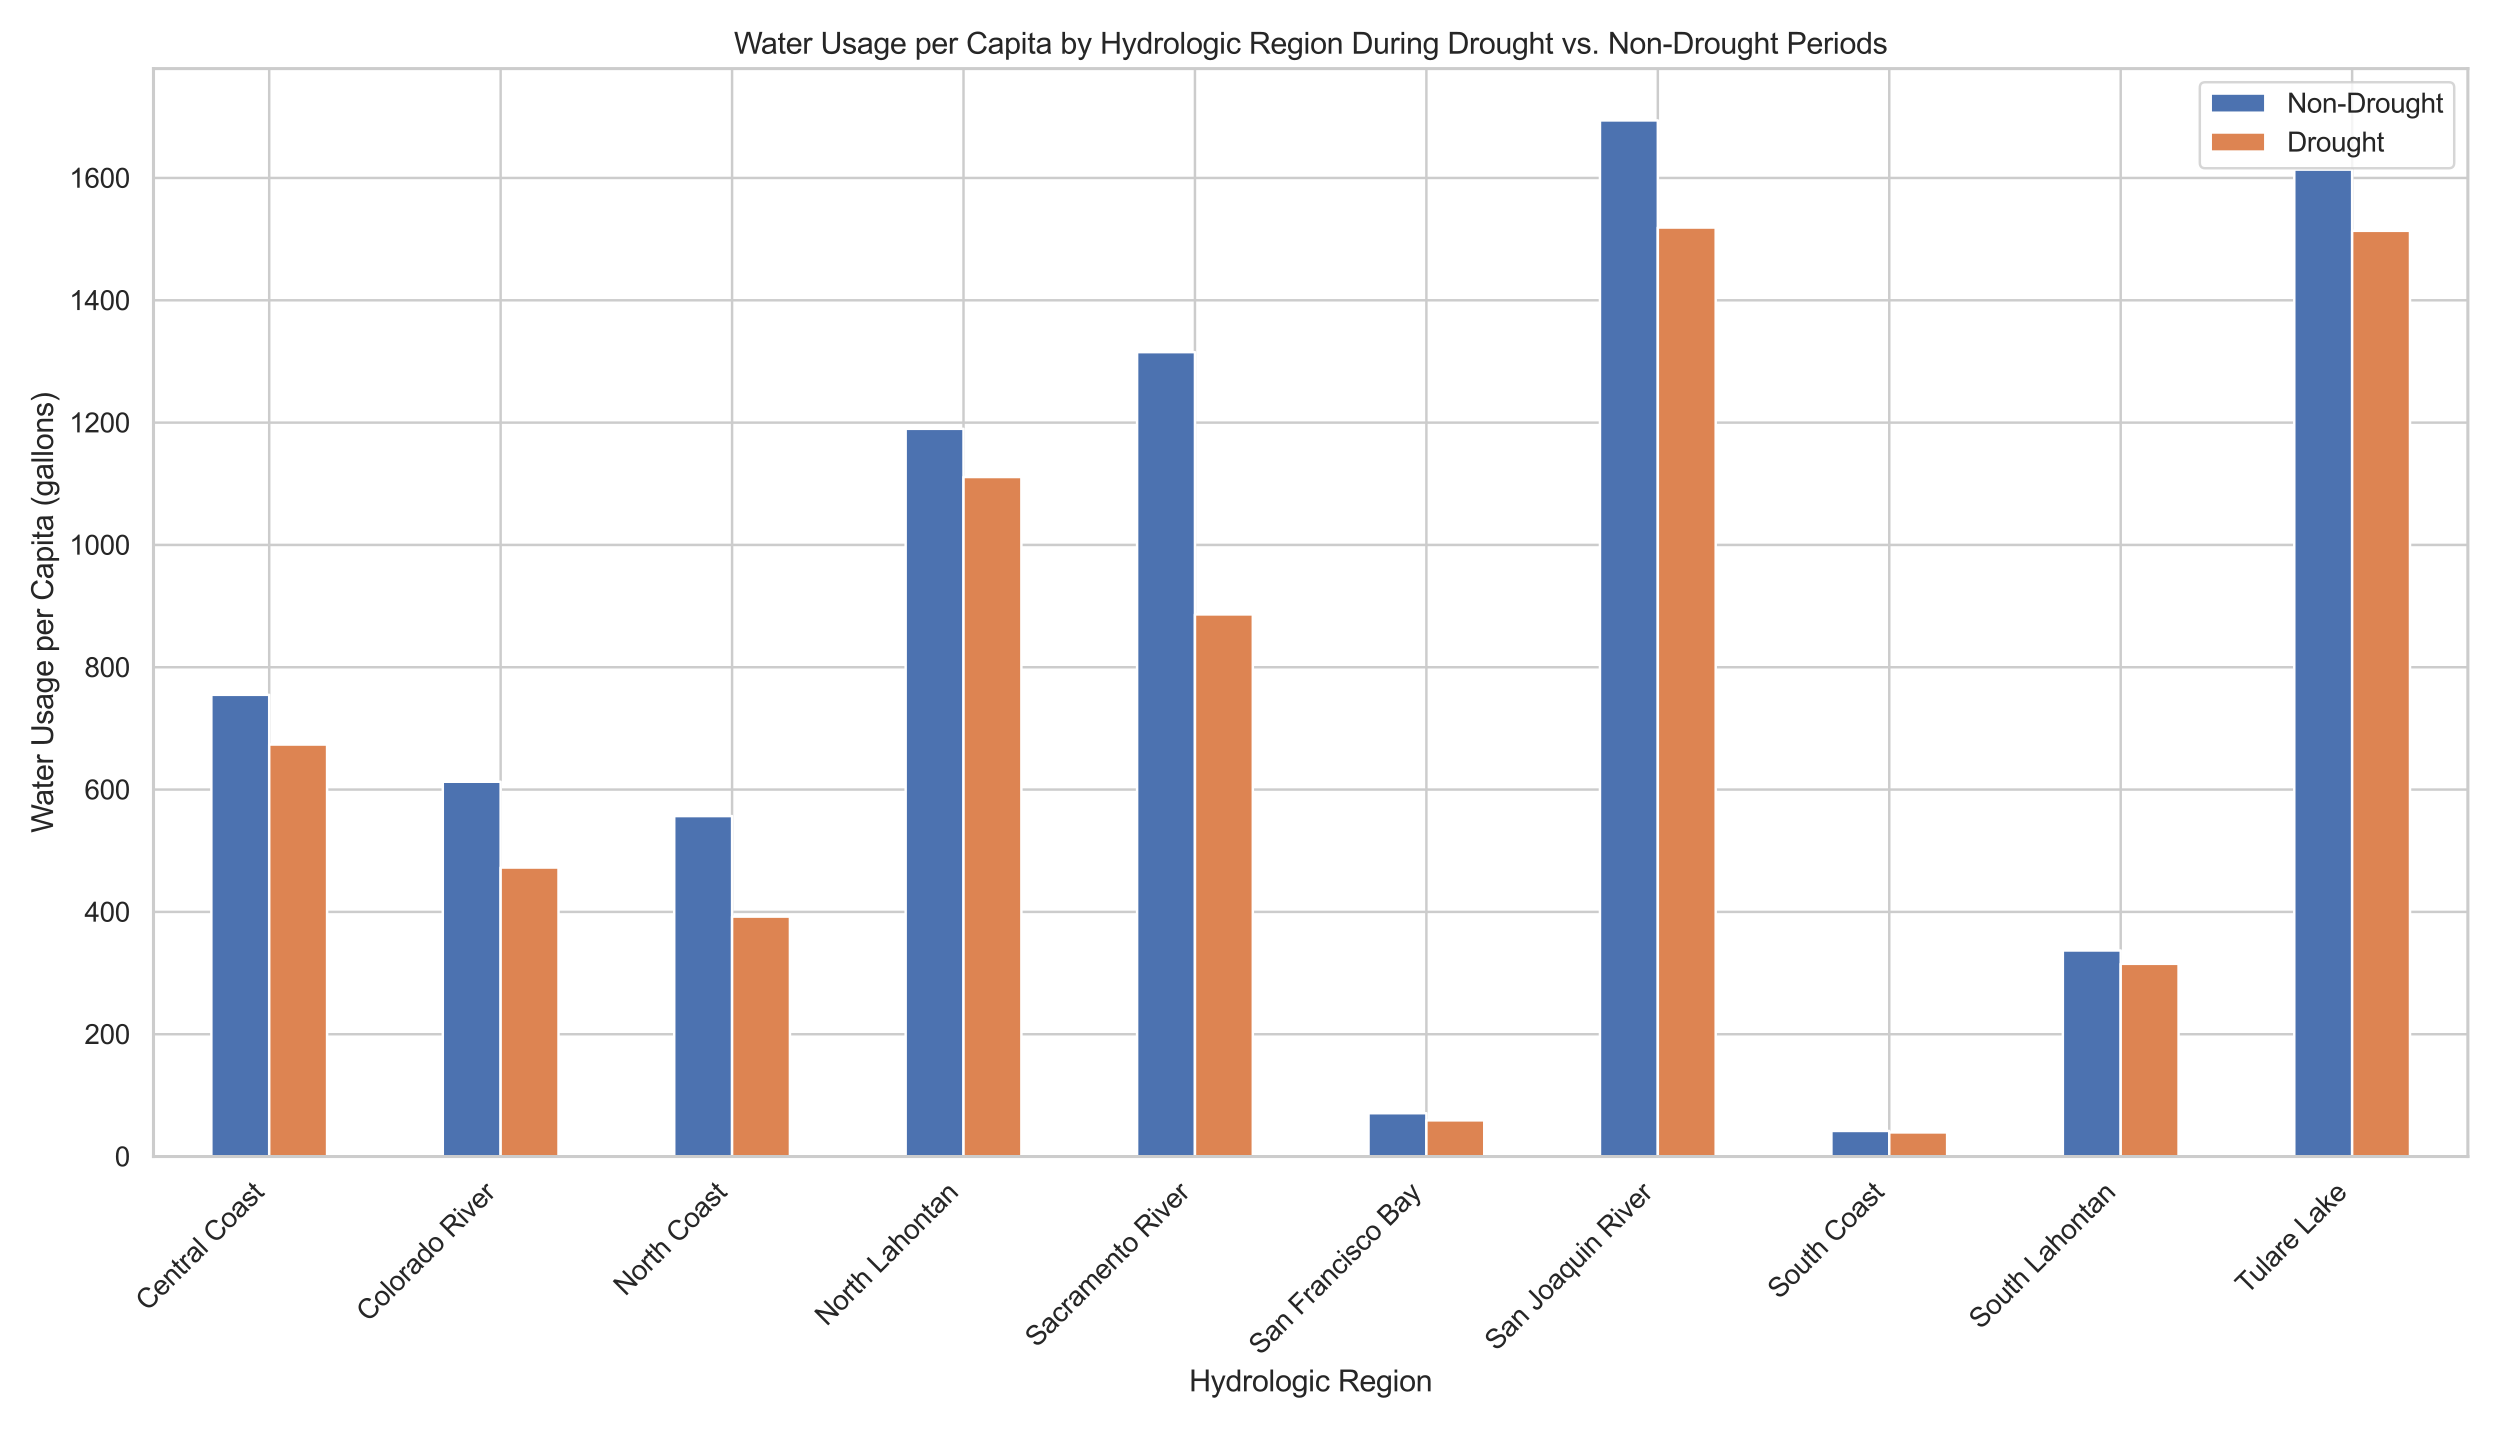 <?xml version="1.0" encoding="utf-8" standalone="no"?>
<!DOCTYPE svg PUBLIC "-//W3C//DTD SVG 1.1//EN"
  "http://www.w3.org/Graphics/SVG/1.1/DTD/svg11.dtd">
<svg xmlns:xlink="http://www.w3.org/1999/xlink" width="1008pt" height="576pt" viewBox="0 0 1008 576" xmlns="http://www.w3.org/2000/svg" version="1.1">
 <defs>
  <style type="text/css">*{stroke-linejoin: round; stroke-linecap: butt}</style>
 </defs>
 <g id="figure_1">
  <g id="patch_1">
   <path d="M 0 576 
L 1008 576 
L 1008 0 
L 0 0 
z
" style="fill: #ffffff"/>
  </g>
  <g id="axes_1">
   <g id="patch_2">
    <path d="M 61.886 466.318 
L 995.04 466.318 
L 995.04 27.656 
L 61.886 27.656 
z
" style="fill: #ffffff"/>
   </g>
   <g id="matplotlib.axis_1">
    <g id="xtick_1">
     <g id="line2d_1">
      <path d="M 108.544 466.318 
L 108.544 27.656 
" clip-path="url(#p31905155e1)" style="fill: none; stroke: #cccccc; stroke-linecap: round"/>
     </g>
     <g id="text_1">
      <!-- Central Coast -->
      <g style="fill: #262626" transform="translate(59.447 528.937) rotate(-45) scale(0.11 -0.11)">
       <defs>
        <path id="ArialMT-43" d="M 3763 1606 
L 4369 1453 
Q 4178 706 3683 314 
Q 3188 -78 2472 -78 
Q 1731 -78 1267 223 
Q 803 525 561 1097 
Q 319 1669 319 2325 
Q 319 3041 592 3573 
Q 866 4106 1370 4382 
Q 1875 4659 2481 4659 
Q 3169 4659 3637 4309 
Q 4106 3959 4291 3325 
L 3694 3184 
Q 3534 3684 3231 3912 
Q 2928 4141 2469 4141 
Q 1941 4141 1586 3887 
Q 1231 3634 1087 3207 
Q 944 2781 944 2328 
Q 944 1744 1114 1308 
Q 1284 872 1643 656 
Q 2003 441 2422 441 
Q 2931 441 3284 734 
Q 3638 1028 3763 1606 
z
" transform="scale(0.016)"/>
        <path id="ArialMT-65" d="M 2694 1069 
L 3275 997 
Q 3138 488 2766 206 
Q 2394 -75 1816 -75 
Q 1088 -75 661 373 
Q 234 822 234 1631 
Q 234 2469 665 2931 
Q 1097 3394 1784 3394 
Q 2450 3394 2872 2941 
Q 3294 2488 3294 1666 
Q 3294 1616 3291 1516 
L 816 1516 
Q 847 969 1125 678 
Q 1403 388 1819 388 
Q 2128 388 2347 550 
Q 2566 713 2694 1069 
z
M 847 1978 
L 2700 1978 
Q 2663 2397 2488 2606 
Q 2219 2931 1791 2931 
Q 1403 2931 1139 2672 
Q 875 2413 847 1978 
z
" transform="scale(0.016)"/>
        <path id="ArialMT-6e" d="M 422 0 
L 422 3319 
L 928 3319 
L 928 2847 
Q 1294 3394 1984 3394 
Q 2284 3394 2536 3286 
Q 2788 3178 2913 3003 
Q 3038 2828 3088 2588 
Q 3119 2431 3119 2041 
L 3119 0 
L 2556 0 
L 2556 2019 
Q 2556 2363 2490 2533 
Q 2425 2703 2258 2804 
Q 2091 2906 1866 2906 
Q 1506 2906 1245 2678 
Q 984 2450 984 1813 
L 984 0 
L 422 0 
z
" transform="scale(0.016)"/>
        <path id="ArialMT-74" d="M 1650 503 
L 1731 6 
Q 1494 -44 1306 -44 
Q 1000 -44 831 53 
Q 663 150 594 308 
Q 525 466 525 972 
L 525 2881 
L 113 2881 
L 113 3319 
L 525 3319 
L 525 4141 
L 1084 4478 
L 1084 3319 
L 1650 3319 
L 1650 2881 
L 1084 2881 
L 1084 941 
Q 1084 700 1114 631 
Q 1144 563 1211 522 
Q 1278 481 1403 481 
Q 1497 481 1650 503 
z
" transform="scale(0.016)"/>
        <path id="ArialMT-72" d="M 416 0 
L 416 3319 
L 922 3319 
L 922 2816 
Q 1116 3169 1280 3281 
Q 1444 3394 1641 3394 
Q 1925 3394 2219 3213 
L 2025 2691 
Q 1819 2813 1613 2813 
Q 1428 2813 1281 2702 
Q 1134 2591 1072 2394 
Q 978 2094 978 1738 
L 978 0 
L 416 0 
z
" transform="scale(0.016)"/>
        <path id="ArialMT-61" d="M 2588 409 
Q 2275 144 1986 34 
Q 1697 -75 1366 -75 
Q 819 -75 525 192 
Q 231 459 231 875 
Q 231 1119 342 1320 
Q 453 1522 633 1644 
Q 813 1766 1038 1828 
Q 1203 1872 1538 1913 
Q 2219 1994 2541 2106 
Q 2544 2222 2544 2253 
Q 2544 2597 2384 2738 
Q 2169 2928 1744 2928 
Q 1347 2928 1158 2789 
Q 969 2650 878 2297 
L 328 2372 
Q 403 2725 575 2942 
Q 747 3159 1072 3276 
Q 1397 3394 1825 3394 
Q 2250 3394 2515 3294 
Q 2781 3194 2906 3042 
Q 3031 2891 3081 2659 
Q 3109 2516 3109 2141 
L 3109 1391 
Q 3109 606 3145 398 
Q 3181 191 3288 0 
L 2700 0 
Q 2613 175 2588 409 
z
M 2541 1666 
Q 2234 1541 1622 1453 
Q 1275 1403 1131 1340 
Q 988 1278 909 1158 
Q 831 1038 831 891 
Q 831 666 1001 516 
Q 1172 366 1500 366 
Q 1825 366 2078 508 
Q 2331 650 2450 897 
Q 2541 1088 2541 1459 
L 2541 1666 
z
" transform="scale(0.016)"/>
        <path id="ArialMT-6c" d="M 409 0 
L 409 4581 
L 972 4581 
L 972 0 
L 409 0 
z
" transform="scale(0.016)"/>
        <path id="ArialMT-20" transform="scale(0.016)"/>
        <path id="ArialMT-6f" d="M 213 1659 
Q 213 2581 725 3025 
Q 1153 3394 1769 3394 
Q 2453 3394 2887 2945 
Q 3322 2497 3322 1706 
Q 3322 1066 3130 698 
Q 2938 331 2570 128 
Q 2203 -75 1769 -75 
Q 1072 -75 642 372 
Q 213 819 213 1659 
z
M 791 1659 
Q 791 1022 1069 705 
Q 1347 388 1769 388 
Q 2188 388 2466 706 
Q 2744 1025 2744 1678 
Q 2744 2294 2464 2611 
Q 2184 2928 1769 2928 
Q 1347 2928 1069 2612 
Q 791 2297 791 1659 
z
" transform="scale(0.016)"/>
        <path id="ArialMT-73" d="M 197 991 
L 753 1078 
Q 800 744 1014 566 
Q 1228 388 1613 388 
Q 2000 388 2187 545 
Q 2375 703 2375 916 
Q 2375 1106 2209 1216 
Q 2094 1291 1634 1406 
Q 1016 1563 777 1677 
Q 538 1791 414 1992 
Q 291 2194 291 2438 
Q 291 2659 392 2848 
Q 494 3038 669 3163 
Q 800 3259 1026 3326 
Q 1253 3394 1513 3394 
Q 1903 3394 2198 3281 
Q 2494 3169 2634 2976 
Q 2775 2784 2828 2463 
L 2278 2388 
Q 2241 2644 2061 2787 
Q 1881 2931 1553 2931 
Q 1166 2931 1000 2803 
Q 834 2675 834 2503 
Q 834 2394 903 2306 
Q 972 2216 1119 2156 
Q 1203 2125 1616 2013 
Q 2213 1853 2448 1751 
Q 2684 1650 2818 1456 
Q 2953 1263 2953 975 
Q 2953 694 2789 445 
Q 2625 197 2315 61 
Q 2006 -75 1616 -75 
Q 969 -75 630 194 
Q 291 463 197 991 
z
" transform="scale(0.016)"/>
       </defs>
       <use xlink:href="#ArialMT-43"/>
       <use xlink:href="#ArialMT-65" x="72.217"/>
       <use xlink:href="#ArialMT-6e" x="127.832"/>
       <use xlink:href="#ArialMT-74" x="183.447"/>
       <use xlink:href="#ArialMT-72" x="211.23"/>
       <use xlink:href="#ArialMT-61" x="244.531"/>
       <use xlink:href="#ArialMT-6c" x="300.146"/>
       <use xlink:href="#ArialMT-20" x="322.363"/>
       <use xlink:href="#ArialMT-43" x="350.146"/>
       <use xlink:href="#ArialMT-6f" x="422.363"/>
       <use xlink:href="#ArialMT-61" x="477.979"/>
       <use xlink:href="#ArialMT-73" x="533.594"/>
       <use xlink:href="#ArialMT-74" x="583.594"/>
      </g>
     </g>
    </g>
    <g id="xtick_2">
     <g id="line2d_2">
      <path d="M 201.859 466.318 
L 201.859 27.656 
" clip-path="url(#p31905155e1)" style="fill: none; stroke: #cccccc; stroke-linecap: round"/>
     </g>
     <g id="text_2">
      <!-- Colorado River -->
      <g style="fill: #262626" transform="translate(148.44 533.259) rotate(-45) scale(0.11 -0.11)">
       <defs>
        <path id="ArialMT-64" d="M 2575 0 
L 2575 419 
Q 2259 -75 1647 -75 
Q 1250 -75 917 144 
Q 584 363 401 755 
Q 219 1147 219 1656 
Q 219 2153 384 2558 
Q 550 2963 881 3178 
Q 1213 3394 1622 3394 
Q 1922 3394 2156 3267 
Q 2391 3141 2538 2938 
L 2538 4581 
L 3097 4581 
L 3097 0 
L 2575 0 
z
M 797 1656 
Q 797 1019 1065 703 
Q 1334 388 1700 388 
Q 2069 388 2326 689 
Q 2584 991 2584 1609 
Q 2584 2291 2321 2609 
Q 2059 2928 1675 2928 
Q 1300 2928 1048 2622 
Q 797 2316 797 1656 
z
" transform="scale(0.016)"/>
        <path id="ArialMT-52" d="M 503 0 
L 503 4581 
L 2534 4581 
Q 3147 4581 3465 4457 
Q 3784 4334 3975 4021 
Q 4166 3709 4166 3331 
Q 4166 2844 3850 2509 
Q 3534 2175 2875 2084 
Q 3116 1969 3241 1856 
Q 3506 1613 3744 1247 
L 4541 0 
L 3778 0 
L 3172 953 
Q 2906 1366 2734 1584 
Q 2563 1803 2427 1890 
Q 2291 1978 2150 2013 
Q 2047 2034 1813 2034 
L 1109 2034 
L 1109 0 
L 503 0 
z
M 1109 2559 
L 2413 2559 
Q 2828 2559 3062 2645 
Q 3297 2731 3419 2920 
Q 3541 3109 3541 3331 
Q 3541 3656 3305 3865 
Q 3069 4075 2559 4075 
L 1109 4075 
L 1109 2559 
z
" transform="scale(0.016)"/>
        <path id="ArialMT-69" d="M 425 3934 
L 425 4581 
L 988 4581 
L 988 3934 
L 425 3934 
z
M 425 0 
L 425 3319 
L 988 3319 
L 988 0 
L 425 0 
z
" transform="scale(0.016)"/>
        <path id="ArialMT-76" d="M 1344 0 
L 81 3319 
L 675 3319 
L 1388 1331 
Q 1503 1009 1600 663 
Q 1675 925 1809 1294 
L 2547 3319 
L 3125 3319 
L 1869 0 
L 1344 0 
z
" transform="scale(0.016)"/>
       </defs>
       <use xlink:href="#ArialMT-43"/>
       <use xlink:href="#ArialMT-6f" x="72.217"/>
       <use xlink:href="#ArialMT-6c" x="127.832"/>
       <use xlink:href="#ArialMT-6f" x="150.049"/>
       <use xlink:href="#ArialMT-72" x="205.664"/>
       <use xlink:href="#ArialMT-61" x="238.965"/>
       <use xlink:href="#ArialMT-64" x="294.58"/>
       <use xlink:href="#ArialMT-6f" x="350.195"/>
       <use xlink:href="#ArialMT-20" x="405.811"/>
       <use xlink:href="#ArialMT-52" x="433.594"/>
       <use xlink:href="#ArialMT-69" x="505.811"/>
       <use xlink:href="#ArialMT-76" x="528.027"/>
       <use xlink:href="#ArialMT-65" x="578.027"/>
       <use xlink:href="#ArialMT-72" x="633.643"/>
      </g>
     </g>
    </g>
    <g id="xtick_3">
     <g id="line2d_3">
      <path d="M 295.175 466.318 
L 295.175 27.656 
" clip-path="url(#p31905155e1)" style="fill: none; stroke: #cccccc; stroke-linecap: round"/>
     </g>
     <g id="text_3">
      <!-- North Coast -->
      <g style="fill: #262626" transform="translate(252.131 522.883) rotate(-45) scale(0.11 -0.11)">
       <defs>
        <path id="ArialMT-4e" d="M 488 0 
L 488 4581 
L 1109 4581 
L 3516 984 
L 3516 4581 
L 4097 4581 
L 4097 0 
L 3475 0 
L 1069 3600 
L 1069 0 
L 488 0 
z
" transform="scale(0.016)"/>
        <path id="ArialMT-68" d="M 422 0 
L 422 4581 
L 984 4581 
L 984 2938 
Q 1378 3394 1978 3394 
Q 2347 3394 2619 3248 
Q 2891 3103 3008 2847 
Q 3125 2591 3125 2103 
L 3125 0 
L 2563 0 
L 2563 2103 
Q 2563 2525 2380 2717 
Q 2197 2909 1863 2909 
Q 1613 2909 1392 2779 
Q 1172 2650 1078 2428 
Q 984 2206 984 1816 
L 984 0 
L 422 0 
z
" transform="scale(0.016)"/>
       </defs>
       <use xlink:href="#ArialMT-4e"/>
       <use xlink:href="#ArialMT-6f" x="72.217"/>
       <use xlink:href="#ArialMT-72" x="127.832"/>
       <use xlink:href="#ArialMT-74" x="161.133"/>
       <use xlink:href="#ArialMT-68" x="188.916"/>
       <use xlink:href="#ArialMT-20" x="244.531"/>
       <use xlink:href="#ArialMT-43" x="272.314"/>
       <use xlink:href="#ArialMT-6f" x="344.531"/>
       <use xlink:href="#ArialMT-61" x="400.146"/>
       <use xlink:href="#ArialMT-73" x="455.762"/>
       <use xlink:href="#ArialMT-74" x="505.762"/>
      </g>
     </g>
    </g>
    <g id="xtick_4">
     <g id="line2d_4">
      <path d="M 388.49 466.318 
L 388.49 27.656 
" clip-path="url(#p31905155e1)" style="fill: none; stroke: #cccccc; stroke-linecap: round"/>
     </g>
     <g id="text_4">
      <!-- North Lahontan -->
      <g style="fill: #262626" transform="translate(333.326 535.004) rotate(-45) scale(0.11 -0.11)">
       <defs>
        <path id="ArialMT-4c" d="M 469 0 
L 469 4581 
L 1075 4581 
L 1075 541 
L 3331 541 
L 3331 0 
L 469 0 
z
" transform="scale(0.016)"/>
       </defs>
       <use xlink:href="#ArialMT-4e"/>
       <use xlink:href="#ArialMT-6f" x="72.217"/>
       <use xlink:href="#ArialMT-72" x="127.832"/>
       <use xlink:href="#ArialMT-74" x="161.133"/>
       <use xlink:href="#ArialMT-68" x="188.916"/>
       <use xlink:href="#ArialMT-20" x="244.531"/>
       <use xlink:href="#ArialMT-4c" x="272.314"/>
       <use xlink:href="#ArialMT-61" x="327.93"/>
       <use xlink:href="#ArialMT-68" x="383.545"/>
       <use xlink:href="#ArialMT-6f" x="439.16"/>
       <use xlink:href="#ArialMT-6e" x="494.775"/>
       <use xlink:href="#ArialMT-74" x="550.391"/>
       <use xlink:href="#ArialMT-61" x="578.174"/>
       <use xlink:href="#ArialMT-6e" x="633.789"/>
      </g>
     </g>
    </g>
    <g id="xtick_5">
     <g id="line2d_5">
      <path d="M 481.805 466.318 
L 481.805 27.656 
" clip-path="url(#p31905155e1)" style="fill: none; stroke: #cccccc; stroke-linecap: round"/>
     </g>
     <g id="text_5">
      <!-- Sacramento River -->
      <g style="fill: #262626" transform="translate(418.015 543.63) rotate(-45) scale(0.11 -0.11)">
       <defs>
        <path id="ArialMT-53" d="M 288 1472 
L 859 1522 
Q 900 1178 1048 958 
Q 1197 738 1509 602 
Q 1822 466 2213 466 
Q 2559 466 2825 569 
Q 3091 672 3220 851 
Q 3350 1031 3350 1244 
Q 3350 1459 3225 1620 
Q 3100 1781 2813 1891 
Q 2628 1963 1997 2114 
Q 1366 2266 1113 2400 
Q 784 2572 623 2826 
Q 463 3081 463 3397 
Q 463 3744 659 4045 
Q 856 4347 1234 4503 
Q 1613 4659 2075 4659 
Q 2584 4659 2973 4495 
Q 3363 4331 3572 4012 
Q 3781 3694 3797 3291 
L 3216 3247 
Q 3169 3681 2898 3903 
Q 2628 4125 2100 4125 
Q 1550 4125 1298 3923 
Q 1047 3722 1047 3438 
Q 1047 3191 1225 3031 
Q 1400 2872 2139 2705 
Q 2878 2538 3153 2413 
Q 3553 2228 3743 1945 
Q 3934 1663 3934 1294 
Q 3934 928 3725 604 
Q 3516 281 3123 101 
Q 2731 -78 2241 -78 
Q 1619 -78 1198 103 
Q 778 284 539 648 
Q 300 1013 288 1472 
z
" transform="scale(0.016)"/>
        <path id="ArialMT-63" d="M 2588 1216 
L 3141 1144 
Q 3050 572 2676 248 
Q 2303 -75 1759 -75 
Q 1078 -75 664 370 
Q 250 816 250 1647 
Q 250 2184 428 2587 
Q 606 2991 970 3192 
Q 1334 3394 1763 3394 
Q 2303 3394 2647 3120 
Q 2991 2847 3088 2344 
L 2541 2259 
Q 2463 2594 2264 2762 
Q 2066 2931 1784 2931 
Q 1359 2931 1093 2626 
Q 828 2322 828 1663 
Q 828 994 1084 691 
Q 1341 388 1753 388 
Q 2084 388 2306 591 
Q 2528 794 2588 1216 
z
" transform="scale(0.016)"/>
        <path id="ArialMT-6d" d="M 422 0 
L 422 3319 
L 925 3319 
L 925 2853 
Q 1081 3097 1340 3245 
Q 1600 3394 1931 3394 
Q 2300 3394 2536 3241 
Q 2772 3088 2869 2813 
Q 3263 3394 3894 3394 
Q 4388 3394 4653 3120 
Q 4919 2847 4919 2278 
L 4919 0 
L 4359 0 
L 4359 2091 
Q 4359 2428 4304 2576 
Q 4250 2725 4106 2815 
Q 3963 2906 3769 2906 
Q 3419 2906 3187 2673 
Q 2956 2441 2956 1928 
L 2956 0 
L 2394 0 
L 2394 2156 
Q 2394 2531 2256 2718 
Q 2119 2906 1806 2906 
Q 1569 2906 1367 2781 
Q 1166 2656 1075 2415 
Q 984 2175 984 1722 
L 984 0 
L 422 0 
z
" transform="scale(0.016)"/>
       </defs>
       <use xlink:href="#ArialMT-53"/>
       <use xlink:href="#ArialMT-61" x="66.699"/>
       <use xlink:href="#ArialMT-63" x="122.314"/>
       <use xlink:href="#ArialMT-72" x="172.314"/>
       <use xlink:href="#ArialMT-61" x="205.615"/>
       <use xlink:href="#ArialMT-6d" x="261.23"/>
       <use xlink:href="#ArialMT-65" x="344.531"/>
       <use xlink:href="#ArialMT-6e" x="400.146"/>
       <use xlink:href="#ArialMT-74" x="455.762"/>
       <use xlink:href="#ArialMT-6f" x="483.545"/>
       <use xlink:href="#ArialMT-20" x="539.16"/>
       <use xlink:href="#ArialMT-52" x="566.943"/>
       <use xlink:href="#ArialMT-69" x="639.16"/>
       <use xlink:href="#ArialMT-76" x="661.377"/>
       <use xlink:href="#ArialMT-65" x="711.377"/>
       <use xlink:href="#ArialMT-72" x="766.992"/>
      </g>
     </g>
    </g>
    <g id="xtick_6">
     <g id="line2d_6">
      <path d="M 575.121 466.318 
L 575.121 27.656 
" clip-path="url(#p31905155e1)" style="fill: none; stroke: #cccccc; stroke-linecap: round"/>
     </g>
     <g id="text_6">
      <!-- San Francisco Bay -->
      <g style="fill: #262626" transform="translate(508.208 546.756) rotate(-45) scale(0.11 -0.11)">
       <defs>
        <path id="ArialMT-46" d="M 525 0 
L 525 4581 
L 3616 4581 
L 3616 4041 
L 1131 4041 
L 1131 2622 
L 3281 2622 
L 3281 2081 
L 1131 2081 
L 1131 0 
L 525 0 
z
" transform="scale(0.016)"/>
        <path id="ArialMT-42" d="M 469 0 
L 469 4581 
L 2188 4581 
Q 2713 4581 3030 4442 
Q 3347 4303 3526 4014 
Q 3706 3725 3706 3409 
Q 3706 3116 3547 2856 
Q 3388 2597 3066 2438 
Q 3481 2316 3704 2022 
Q 3928 1728 3928 1328 
Q 3928 1006 3792 729 
Q 3656 453 3456 303 
Q 3256 153 2954 76 
Q 2653 0 2216 0 
L 469 0 
z
M 1075 2656 
L 2066 2656 
Q 2469 2656 2644 2709 
Q 2875 2778 2992 2937 
Q 3109 3097 3109 3338 
Q 3109 3566 3000 3739 
Q 2891 3913 2687 3977 
Q 2484 4041 1991 4041 
L 1075 4041 
L 1075 2656 
z
M 1075 541 
L 2216 541 
Q 2509 541 2628 563 
Q 2838 600 2978 687 
Q 3119 775 3209 942 
Q 3300 1109 3300 1328 
Q 3300 1584 3169 1773 
Q 3038 1963 2805 2039 
Q 2572 2116 2134 2116 
L 1075 2116 
L 1075 541 
z
" transform="scale(0.016)"/>
        <path id="ArialMT-79" d="M 397 -1278 
L 334 -750 
Q 519 -800 656 -800 
Q 844 -800 956 -737 
Q 1069 -675 1141 -563 
Q 1194 -478 1313 -144 
Q 1328 -97 1363 -6 
L 103 3319 
L 709 3319 
L 1400 1397 
Q 1534 1031 1641 628 
Q 1738 1016 1872 1384 
L 2581 3319 
L 3144 3319 
L 1881 -56 
Q 1678 -603 1566 -809 
Q 1416 -1088 1222 -1217 
Q 1028 -1347 759 -1347 
Q 597 -1347 397 -1278 
z
" transform="scale(0.016)"/>
       </defs>
       <use xlink:href="#ArialMT-53"/>
       <use xlink:href="#ArialMT-61" x="66.699"/>
       <use xlink:href="#ArialMT-6e" x="122.314"/>
       <use xlink:href="#ArialMT-20" x="177.93"/>
       <use xlink:href="#ArialMT-46" x="205.713"/>
       <use xlink:href="#ArialMT-72" x="266.797"/>
       <use xlink:href="#ArialMT-61" x="300.098"/>
       <use xlink:href="#ArialMT-6e" x="355.713"/>
       <use xlink:href="#ArialMT-63" x="411.328"/>
       <use xlink:href="#ArialMT-69" x="461.328"/>
       <use xlink:href="#ArialMT-73" x="483.545"/>
       <use xlink:href="#ArialMT-63" x="533.545"/>
       <use xlink:href="#ArialMT-6f" x="583.545"/>
       <use xlink:href="#ArialMT-20" x="639.16"/>
       <use xlink:href="#ArialMT-42" x="666.943"/>
       <use xlink:href="#ArialMT-61" x="733.643"/>
       <use xlink:href="#ArialMT-79" x="789.258"/>
      </g>
     </g>
    </g>
    <g id="xtick_7">
     <g id="line2d_7">
      <path d="M 668.436 466.318 
L 668.436 27.656 
" clip-path="url(#p31905155e1)" style="fill: none; stroke: #cccccc; stroke-linecap: round"/>
     </g>
     <g id="text_7">
      <!-- San Joaquin River -->
      <g style="fill: #262626" transform="translate(603.335 545.035) rotate(-45) scale(0.11 -0.11)">
       <defs>
        <path id="ArialMT-4a" d="M 184 1300 
L 731 1375 
Q 753 850 928 656 
Q 1103 463 1413 463 
Q 1641 463 1806 567 
Q 1972 672 2034 851 
Q 2097 1031 2097 1425 
L 2097 4581 
L 2703 4581 
L 2703 1459 
Q 2703 884 2564 568 
Q 2425 253 2123 87 
Q 1822 -78 1416 -78 
Q 813 -78 492 269 
Q 172 616 184 1300 
z
" transform="scale(0.016)"/>
        <path id="ArialMT-71" d="M 2538 -1272 
L 2538 353 
Q 2406 169 2170 47 
Q 1934 -75 1669 -75 
Q 1078 -75 651 397 
Q 225 869 225 1691 
Q 225 2191 398 2587 
Q 572 2984 901 3189 
Q 1231 3394 1625 3394 
Q 2241 3394 2594 2875 
L 2594 3319 
L 3100 3319 
L 3100 -1272 
L 2538 -1272 
z
M 803 1669 
Q 803 1028 1072 708 
Q 1341 388 1716 388 
Q 2075 388 2334 692 
Q 2594 997 2594 1619 
Q 2594 2281 2320 2615 
Q 2047 2950 1678 2950 
Q 1313 2950 1058 2639 
Q 803 2328 803 1669 
z
" transform="scale(0.016)"/>
        <path id="ArialMT-75" d="M 2597 0 
L 2597 488 
Q 2209 -75 1544 -75 
Q 1250 -75 995 37 
Q 741 150 617 320 
Q 494 491 444 738 
Q 409 903 409 1263 
L 409 3319 
L 972 3319 
L 972 1478 
Q 972 1038 1006 884 
Q 1059 663 1231 536 
Q 1403 409 1656 409 
Q 1909 409 2131 539 
Q 2353 669 2445 892 
Q 2538 1116 2538 1541 
L 2538 3319 
L 3100 3319 
L 3100 0 
L 2597 0 
z
" transform="scale(0.016)"/>
       </defs>
       <use xlink:href="#ArialMT-53"/>
       <use xlink:href="#ArialMT-61" x="66.699"/>
       <use xlink:href="#ArialMT-6e" x="122.314"/>
       <use xlink:href="#ArialMT-20" x="177.93"/>
       <use xlink:href="#ArialMT-4a" x="205.713"/>
       <use xlink:href="#ArialMT-6f" x="255.713"/>
       <use xlink:href="#ArialMT-61" x="311.328"/>
       <use xlink:href="#ArialMT-71" x="366.943"/>
       <use xlink:href="#ArialMT-75" x="422.559"/>
       <use xlink:href="#ArialMT-69" x="478.174"/>
       <use xlink:href="#ArialMT-6e" x="500.391"/>
       <use xlink:href="#ArialMT-20" x="556.006"/>
       <use xlink:href="#ArialMT-52" x="583.789"/>
       <use xlink:href="#ArialMT-69" x="656.006"/>
       <use xlink:href="#ArialMT-76" x="678.223"/>
       <use xlink:href="#ArialMT-65" x="728.223"/>
       <use xlink:href="#ArialMT-72" x="783.838"/>
      </g>
     </g>
    </g>
    <g id="xtick_8">
     <g id="line2d_8">
      <path d="M 761.752 466.318 
L 761.752 27.656 
" clip-path="url(#p31905155e1)" style="fill: none; stroke: #cccccc; stroke-linecap: round"/>
     </g>
     <g id="text_8">
      <!-- South Coast -->
      <g style="fill: #262626" transform="translate(717.401 524.19) rotate(-45) scale(0.11 -0.11)">
       <use xlink:href="#ArialMT-53"/>
       <use xlink:href="#ArialMT-6f" x="66.699"/>
       <use xlink:href="#ArialMT-75" x="122.314"/>
       <use xlink:href="#ArialMT-74" x="177.93"/>
       <use xlink:href="#ArialMT-68" x="205.713"/>
       <use xlink:href="#ArialMT-20" x="261.328"/>
       <use xlink:href="#ArialMT-43" x="289.111"/>
       <use xlink:href="#ArialMT-6f" x="361.328"/>
       <use xlink:href="#ArialMT-61" x="416.943"/>
       <use xlink:href="#ArialMT-73" x="472.559"/>
       <use xlink:href="#ArialMT-74" x="522.559"/>
      </g>
     </g>
    </g>
    <g id="xtick_9">
     <g id="line2d_9">
      <path d="M 855.067 466.318 
L 855.067 27.656 
" clip-path="url(#p31905155e1)" style="fill: none; stroke: #cccccc; stroke-linecap: round"/>
     </g>
     <g id="text_9">
      <!-- South Lahontan -->
      <g style="fill: #262626" transform="translate(798.596 536.31) rotate(-45) scale(0.11 -0.11)">
       <use xlink:href="#ArialMT-53"/>
       <use xlink:href="#ArialMT-6f" x="66.699"/>
       <use xlink:href="#ArialMT-75" x="122.314"/>
       <use xlink:href="#ArialMT-74" x="177.93"/>
       <use xlink:href="#ArialMT-68" x="205.713"/>
       <use xlink:href="#ArialMT-20" x="261.328"/>
       <use xlink:href="#ArialMT-4c" x="289.111"/>
       <use xlink:href="#ArialMT-61" x="344.727"/>
       <use xlink:href="#ArialMT-68" x="400.342"/>
       <use xlink:href="#ArialMT-6f" x="455.957"/>
       <use xlink:href="#ArialMT-6e" x="511.572"/>
       <use xlink:href="#ArialMT-74" x="567.188"/>
       <use xlink:href="#ArialMT-61" x="594.971"/>
       <use xlink:href="#ArialMT-6e" x="650.586"/>
      </g>
     </g>
    </g>
    <g id="xtick_10">
     <g id="line2d_10">
      <path d="M 948.382 466.318 
L 948.382 27.656 
" clip-path="url(#p31905155e1)" style="fill: none; stroke: #cccccc; stroke-linecap: round"/>
     </g>
     <g id="text_10">
      <!-- Tulare Lake -->
      <g style="fill: #262626" transform="translate(906.057 522.165) rotate(-45) scale(0.11 -0.11)">
       <defs>
        <path id="ArialMT-54" d="M 1659 0 
L 1659 4041 
L 150 4041 
L 150 4581 
L 3781 4581 
L 3781 4041 
L 2266 4041 
L 2266 0 
L 1659 0 
z
" transform="scale(0.016)"/>
        <path id="ArialMT-6b" d="M 425 0 
L 425 4581 
L 988 4581 
L 988 1969 
L 2319 3319 
L 3047 3319 
L 1778 2088 
L 3175 0 
L 2481 0 
L 1384 1697 
L 988 1316 
L 988 0 
L 425 0 
z
" transform="scale(0.016)"/>
       </defs>
       <use xlink:href="#ArialMT-54"/>
       <use xlink:href="#ArialMT-75" x="57.334"/>
       <use xlink:href="#ArialMT-6c" x="112.949"/>
       <use xlink:href="#ArialMT-61" x="135.166"/>
       <use xlink:href="#ArialMT-72" x="190.781"/>
       <use xlink:href="#ArialMT-65" x="224.082"/>
       <use xlink:href="#ArialMT-20" x="279.697"/>
       <use xlink:href="#ArialMT-4c" x="307.48"/>
       <use xlink:href="#ArialMT-61" x="363.096"/>
       <use xlink:href="#ArialMT-6b" x="418.711"/>
       <use xlink:href="#ArialMT-65" x="468.711"/>
      </g>
     </g>
    </g>
    <g id="text_11">
     <!-- Hydrologic Region -->
     <g style="fill: #262626" transform="translate(479.44 560.983) scale(0.12 -0.12)">
      <defs>
       <path id="ArialMT-48" d="M 513 0 
L 513 4581 
L 1119 4581 
L 1119 2700 
L 3500 2700 
L 3500 4581 
L 4106 4581 
L 4106 0 
L 3500 0 
L 3500 2159 
L 1119 2159 
L 1119 0 
L 513 0 
z
" transform="scale(0.016)"/>
       <path id="ArialMT-67" d="M 319 -275 
L 866 -356 
Q 900 -609 1056 -725 
Q 1266 -881 1628 -881 
Q 2019 -881 2231 -725 
Q 2444 -569 2519 -288 
Q 2563 -116 2559 434 
Q 2191 0 1641 0 
Q 956 0 581 494 
Q 206 988 206 1678 
Q 206 2153 378 2554 
Q 550 2956 876 3175 
Q 1203 3394 1644 3394 
Q 2231 3394 2613 2919 
L 2613 3319 
L 3131 3319 
L 3131 450 
Q 3131 -325 2973 -648 
Q 2816 -972 2473 -1159 
Q 2131 -1347 1631 -1347 
Q 1038 -1347 672 -1080 
Q 306 -813 319 -275 
z
M 784 1719 
Q 784 1066 1043 766 
Q 1303 466 1694 466 
Q 2081 466 2343 764 
Q 2606 1063 2606 1700 
Q 2606 2309 2336 2618 
Q 2066 2928 1684 2928 
Q 1309 2928 1046 2623 
Q 784 2319 784 1719 
z
" transform="scale(0.016)"/>
      </defs>
      <use xlink:href="#ArialMT-48"/>
      <use xlink:href="#ArialMT-79" x="72.217"/>
      <use xlink:href="#ArialMT-64" x="122.217"/>
      <use xlink:href="#ArialMT-72" x="177.832"/>
      <use xlink:href="#ArialMT-6f" x="211.133"/>
      <use xlink:href="#ArialMT-6c" x="266.748"/>
      <use xlink:href="#ArialMT-6f" x="288.965"/>
      <use xlink:href="#ArialMT-67" x="344.58"/>
      <use xlink:href="#ArialMT-69" x="400.195"/>
      <use xlink:href="#ArialMT-63" x="422.412"/>
      <use xlink:href="#ArialMT-20" x="472.412"/>
      <use xlink:href="#ArialMT-52" x="500.195"/>
      <use xlink:href="#ArialMT-65" x="572.412"/>
      <use xlink:href="#ArialMT-67" x="628.027"/>
      <use xlink:href="#ArialMT-69" x="683.643"/>
      <use xlink:href="#ArialMT-6f" x="705.859"/>
      <use xlink:href="#ArialMT-6e" x="761.475"/>
     </g>
    </g>
   </g>
   <g id="matplotlib.axis_2">
    <g id="ytick_1">
     <g id="line2d_11">
      <path d="M 61.886 466.318 
L 995.04 466.318 
" clip-path="url(#p31905155e1)" style="fill: none; stroke: #cccccc; stroke-linecap: round"/>
     </g>
     <g id="text_12">
      <!-- 0 -->
      <g style="fill: #262626" transform="translate(46.269 470.255) scale(0.11 -0.11)">
       <defs>
        <path id="ArialMT-30" d="M 266 2259 
Q 266 3072 433 3567 
Q 600 4063 929 4331 
Q 1259 4600 1759 4600 
Q 2128 4600 2406 4451 
Q 2684 4303 2865 4023 
Q 3047 3744 3150 3342 
Q 3253 2941 3253 2259 
Q 3253 1453 3087 958 
Q 2922 463 2592 192 
Q 2263 -78 1759 -78 
Q 1097 -78 719 397 
Q 266 969 266 2259 
z
M 844 2259 
Q 844 1131 1108 757 
Q 1372 384 1759 384 
Q 2147 384 2411 759 
Q 2675 1134 2675 2259 
Q 2675 3391 2411 3762 
Q 2147 4134 1753 4134 
Q 1366 4134 1134 3806 
Q 844 3388 844 2259 
z
" transform="scale(0.016)"/>
       </defs>
       <use xlink:href="#ArialMT-30"/>
      </g>
     </g>
    </g>
    <g id="ytick_2">
     <g id="line2d_12">
      <path d="M 61.886 416.998 
L 995.04 416.998 
" clip-path="url(#p31905155e1)" style="fill: none; stroke: #cccccc; stroke-linecap: round"/>
     </g>
     <g id="text_13">
      <!-- 200 -->
      <g style="fill: #262626" transform="translate(34.035 420.935) scale(0.11 -0.11)">
       <defs>
        <path id="ArialMT-32" d="M 3222 541 
L 3222 0 
L 194 0 
Q 188 203 259 391 
Q 375 700 629 1000 
Q 884 1300 1366 1694 
Q 2113 2306 2375 2664 
Q 2638 3022 2638 3341 
Q 2638 3675 2398 3904 
Q 2159 4134 1775 4134 
Q 1369 4134 1125 3890 
Q 881 3647 878 3216 
L 300 3275 
Q 359 3922 746 4261 
Q 1134 4600 1788 4600 
Q 2447 4600 2831 4234 
Q 3216 3869 3216 3328 
Q 3216 3053 3103 2787 
Q 2991 2522 2730 2228 
Q 2469 1934 1863 1422 
Q 1356 997 1212 845 
Q 1069 694 975 541 
L 3222 541 
z
" transform="scale(0.016)"/>
       </defs>
       <use xlink:href="#ArialMT-32"/>
       <use xlink:href="#ArialMT-30" x="55.615"/>
       <use xlink:href="#ArialMT-30" x="111.23"/>
      </g>
     </g>
    </g>
    <g id="ytick_3">
     <g id="line2d_13">
      <path d="M 61.886 367.678 
L 995.04 367.678 
" clip-path="url(#p31905155e1)" style="fill: none; stroke: #cccccc; stroke-linecap: round"/>
     </g>
     <g id="text_14">
      <!-- 400 -->
      <g style="fill: #262626" transform="translate(34.035 371.615) scale(0.11 -0.11)">
       <defs>
        <path id="ArialMT-34" d="M 2069 0 
L 2069 1097 
L 81 1097 
L 81 1613 
L 2172 4581 
L 2631 4581 
L 2631 1613 
L 3250 1613 
L 3250 1097 
L 2631 1097 
L 2631 0 
L 2069 0 
z
M 2069 1613 
L 2069 3678 
L 634 1613 
L 2069 1613 
z
" transform="scale(0.016)"/>
       </defs>
       <use xlink:href="#ArialMT-34"/>
       <use xlink:href="#ArialMT-30" x="55.615"/>
       <use xlink:href="#ArialMT-30" x="111.23"/>
      </g>
     </g>
    </g>
    <g id="ytick_4">
     <g id="line2d_14">
      <path d="M 61.886 318.358 
L 995.04 318.358 
" clip-path="url(#p31905155e1)" style="fill: none; stroke: #cccccc; stroke-linecap: round"/>
     </g>
     <g id="text_15">
      <!-- 600 -->
      <g style="fill: #262626" transform="translate(34.035 322.294) scale(0.11 -0.11)">
       <defs>
        <path id="ArialMT-36" d="M 3184 3459 
L 2625 3416 
Q 2550 3747 2413 3897 
Q 2184 4138 1850 4138 
Q 1581 4138 1378 3988 
Q 1113 3794 959 3422 
Q 806 3050 800 2363 
Q 1003 2672 1297 2822 
Q 1591 2972 1913 2972 
Q 2475 2972 2870 2558 
Q 3266 2144 3266 1488 
Q 3266 1056 3080 686 
Q 2894 316 2569 119 
Q 2244 -78 1831 -78 
Q 1128 -78 684 439 
Q 241 956 241 2144 
Q 241 3472 731 4075 
Q 1159 4600 1884 4600 
Q 2425 4600 2770 4297 
Q 3116 3994 3184 3459 
z
M 888 1484 
Q 888 1194 1011 928 
Q 1134 663 1356 523 
Q 1578 384 1822 384 
Q 2178 384 2434 671 
Q 2691 959 2691 1453 
Q 2691 1928 2437 2201 
Q 2184 2475 1800 2475 
Q 1419 2475 1153 2201 
Q 888 1928 888 1484 
z
" transform="scale(0.016)"/>
       </defs>
       <use xlink:href="#ArialMT-36"/>
       <use xlink:href="#ArialMT-30" x="55.615"/>
       <use xlink:href="#ArialMT-30" x="111.23"/>
      </g>
     </g>
    </g>
    <g id="ytick_5">
     <g id="line2d_15">
      <path d="M 61.886 269.038 
L 995.04 269.038 
" clip-path="url(#p31905155e1)" style="fill: none; stroke: #cccccc; stroke-linecap: round"/>
     </g>
     <g id="text_16">
      <!-- 800 -->
      <g style="fill: #262626" transform="translate(34.035 272.974) scale(0.11 -0.11)">
       <defs>
        <path id="ArialMT-38" d="M 1131 2484 
Q 781 2613 612 2850 
Q 444 3088 444 3419 
Q 444 3919 803 4259 
Q 1163 4600 1759 4600 
Q 2359 4600 2725 4251 
Q 3091 3903 3091 3403 
Q 3091 3084 2923 2848 
Q 2756 2613 2416 2484 
Q 2838 2347 3058 2040 
Q 3278 1734 3278 1309 
Q 3278 722 2862 322 
Q 2447 -78 1769 -78 
Q 1091 -78 675 323 
Q 259 725 259 1325 
Q 259 1772 486 2073 
Q 713 2375 1131 2484 
z
M 1019 3438 
Q 1019 3113 1228 2906 
Q 1438 2700 1772 2700 
Q 2097 2700 2305 2904 
Q 2513 3109 2513 3406 
Q 2513 3716 2298 3927 
Q 2084 4138 1766 4138 
Q 1444 4138 1231 3931 
Q 1019 3725 1019 3438 
z
M 838 1322 
Q 838 1081 952 856 
Q 1066 631 1291 507 
Q 1516 384 1775 384 
Q 2178 384 2440 643 
Q 2703 903 2703 1303 
Q 2703 1709 2433 1975 
Q 2163 2241 1756 2241 
Q 1359 2241 1098 1978 
Q 838 1716 838 1322 
z
" transform="scale(0.016)"/>
       </defs>
       <use xlink:href="#ArialMT-38"/>
       <use xlink:href="#ArialMT-30" x="55.615"/>
       <use xlink:href="#ArialMT-30" x="111.23"/>
      </g>
     </g>
    </g>
    <g id="ytick_6">
     <g id="line2d_16">
      <path d="M 61.886 219.717 
L 995.04 219.717 
" clip-path="url(#p31905155e1)" style="fill: none; stroke: #cccccc; stroke-linecap: round"/>
     </g>
     <g id="text_17">
      <!-- 1000 -->
      <g style="fill: #262626" transform="translate(27.918 223.654) scale(0.11 -0.11)">
       <defs>
        <path id="ArialMT-31" d="M 2384 0 
L 1822 0 
L 1822 3584 
Q 1619 3391 1289 3197 
Q 959 3003 697 2906 
L 697 3450 
Q 1169 3672 1522 3987 
Q 1875 4303 2022 4600 
L 2384 4600 
L 2384 0 
z
" transform="scale(0.016)"/>
       </defs>
       <use xlink:href="#ArialMT-31"/>
       <use xlink:href="#ArialMT-30" x="55.615"/>
       <use xlink:href="#ArialMT-30" x="111.23"/>
       <use xlink:href="#ArialMT-30" x="166.846"/>
      </g>
     </g>
    </g>
    <g id="ytick_7">
     <g id="line2d_17">
      <path d="M 61.886 170.397 
L 995.04 170.397 
" clip-path="url(#p31905155e1)" style="fill: none; stroke: #cccccc; stroke-linecap: round"/>
     </g>
     <g id="text_18">
      <!-- 1200 -->
      <g style="fill: #262626" transform="translate(27.918 174.334) scale(0.11 -0.11)">
       <use xlink:href="#ArialMT-31"/>
       <use xlink:href="#ArialMT-32" x="55.615"/>
       <use xlink:href="#ArialMT-30" x="111.23"/>
       <use xlink:href="#ArialMT-30" x="166.846"/>
      </g>
     </g>
    </g>
    <g id="ytick_8">
     <g id="line2d_18">
      <path d="M 61.886 121.077 
L 995.04 121.077 
" clip-path="url(#p31905155e1)" style="fill: none; stroke: #cccccc; stroke-linecap: round"/>
     </g>
     <g id="text_19">
      <!-- 1400 -->
      <g style="fill: #262626" transform="translate(27.918 125.014) scale(0.11 -0.11)">
       <use xlink:href="#ArialMT-31"/>
       <use xlink:href="#ArialMT-34" x="55.615"/>
       <use xlink:href="#ArialMT-30" x="111.23"/>
       <use xlink:href="#ArialMT-30" x="166.846"/>
      </g>
     </g>
    </g>
    <g id="ytick_9">
     <g id="line2d_19">
      <path d="M 61.886 71.757 
L 995.04 71.757 
" clip-path="url(#p31905155e1)" style="fill: none; stroke: #cccccc; stroke-linecap: round"/>
     </g>
     <g id="text_20">
      <!-- 1600 -->
      <g style="fill: #262626" transform="translate(27.918 75.694) scale(0.11 -0.11)">
       <use xlink:href="#ArialMT-31"/>
       <use xlink:href="#ArialMT-36" x="55.615"/>
       <use xlink:href="#ArialMT-30" x="111.23"/>
       <use xlink:href="#ArialMT-30" x="166.846"/>
      </g>
     </g>
    </g>
    <g id="text_21">
     <!-- Water Usage per Capita (gallons) -->
     <g style="fill: #262626" transform="translate(21.392 335.796) rotate(-90) scale(0.12 -0.12)">
      <defs>
       <path id="ArialMT-57" d="M 1294 0 
L 78 4581 
L 700 4581 
L 1397 1578 
Q 1509 1106 1591 641 
Q 1766 1375 1797 1488 
L 2669 4581 
L 3400 4581 
L 4056 2263 
Q 4303 1400 4413 641 
Q 4500 1075 4641 1638 
L 5359 4581 
L 5969 4581 
L 4713 0 
L 4128 0 
L 3163 3491 
Q 3041 3928 3019 4028 
Q 2947 3713 2884 3491 
L 1913 0 
L 1294 0 
z
" transform="scale(0.016)"/>
       <path id="ArialMT-55" d="M 3500 4581 
L 4106 4581 
L 4106 1934 
Q 4106 1244 3950 837 
Q 3794 431 3386 176 
Q 2978 -78 2316 -78 
Q 1672 -78 1262 144 
Q 853 366 678 786 
Q 503 1206 503 1934 
L 503 4581 
L 1109 4581 
L 1109 1938 
Q 1109 1341 1220 1058 
Q 1331 775 1601 622 
Q 1872 469 2263 469 
Q 2931 469 3215 772 
Q 3500 1075 3500 1938 
L 3500 4581 
z
" transform="scale(0.016)"/>
       <path id="ArialMT-70" d="M 422 -1272 
L 422 3319 
L 934 3319 
L 934 2888 
Q 1116 3141 1344 3267 
Q 1572 3394 1897 3394 
Q 2322 3394 2647 3175 
Q 2972 2956 3137 2557 
Q 3303 2159 3303 1684 
Q 3303 1175 3120 767 
Q 2938 359 2589 142 
Q 2241 -75 1856 -75 
Q 1575 -75 1351 44 
Q 1128 163 984 344 
L 984 -1272 
L 422 -1272 
z
M 931 1641 
Q 931 1000 1190 694 
Q 1450 388 1819 388 
Q 2194 388 2461 705 
Q 2728 1022 2728 1688 
Q 2728 2322 2467 2637 
Q 2206 2953 1844 2953 
Q 1484 2953 1207 2617 
Q 931 2281 931 1641 
z
" transform="scale(0.016)"/>
       <path id="ArialMT-28" d="M 1497 -1347 
Q 1031 -759 709 28 
Q 388 816 388 1659 
Q 388 2403 628 3084 
Q 909 3875 1497 4659 
L 1900 4659 
Q 1522 4009 1400 3731 
Q 1209 3300 1100 2831 
Q 966 2247 966 1656 
Q 966 153 1900 -1347 
L 1497 -1347 
z
" transform="scale(0.016)"/>
       <path id="ArialMT-29" d="M 791 -1347 
L 388 -1347 
Q 1322 153 1322 1656 
Q 1322 2244 1188 2822 
Q 1081 3291 891 3722 
Q 769 4003 388 4659 
L 791 4659 
Q 1378 3875 1659 3084 
Q 1900 2403 1900 1659 
Q 1900 816 1576 28 
Q 1253 -759 791 -1347 
z
" transform="scale(0.016)"/>
      </defs>
      <use xlink:href="#ArialMT-57"/>
      <use xlink:href="#ArialMT-61" x="90.635"/>
      <use xlink:href="#ArialMT-74" x="146.25"/>
      <use xlink:href="#ArialMT-65" x="174.033"/>
      <use xlink:href="#ArialMT-72" x="229.648"/>
      <use xlink:href="#ArialMT-20" x="262.949"/>
      <use xlink:href="#ArialMT-55" x="290.732"/>
      <use xlink:href="#ArialMT-73" x="362.949"/>
      <use xlink:href="#ArialMT-61" x="412.949"/>
      <use xlink:href="#ArialMT-67" x="468.564"/>
      <use xlink:href="#ArialMT-65" x="524.18"/>
      <use xlink:href="#ArialMT-20" x="579.795"/>
      <use xlink:href="#ArialMT-70" x="607.578"/>
      <use xlink:href="#ArialMT-65" x="663.193"/>
      <use xlink:href="#ArialMT-72" x="718.809"/>
      <use xlink:href="#ArialMT-20" x="752.109"/>
      <use xlink:href="#ArialMT-43" x="779.893"/>
      <use xlink:href="#ArialMT-61" x="852.109"/>
      <use xlink:href="#ArialMT-70" x="907.725"/>
      <use xlink:href="#ArialMT-69" x="963.34"/>
      <use xlink:href="#ArialMT-74" x="985.557"/>
      <use xlink:href="#ArialMT-61" x="1013.34"/>
      <use xlink:href="#ArialMT-20" x="1068.955"/>
      <use xlink:href="#ArialMT-28" x="1096.738"/>
      <use xlink:href="#ArialMT-67" x="1130.039"/>
      <use xlink:href="#ArialMT-61" x="1185.654"/>
      <use xlink:href="#ArialMT-6c" x="1241.27"/>
      <use xlink:href="#ArialMT-6c" x="1263.486"/>
      <use xlink:href="#ArialMT-6f" x="1285.703"/>
      <use xlink:href="#ArialMT-6e" x="1341.318"/>
      <use xlink:href="#ArialMT-73" x="1396.934"/>
      <use xlink:href="#ArialMT-29" x="1446.934"/>
     </g>
    </g>
   </g>
   <g id="patch_3">
    <path d="M 85.215 466.318 
L 108.544 466.318 
L 108.544 280.163 
L 85.215 280.163 
z
" clip-path="url(#p31905155e1)" style="fill: #4c72b0; stroke: #ffffff; stroke-linejoin: miter"/>
   </g>
   <g id="patch_4">
    <path d="M 178.53 466.318 
L 201.859 466.318 
L 201.859 315.202 
L 178.53 315.202 
z
" clip-path="url(#p31905155e1)" style="fill: #4c72b0; stroke: #ffffff; stroke-linejoin: miter"/>
   </g>
   <g id="patch_5">
    <path d="M 271.846 466.318 
L 295.175 466.318 
L 295.175 329.041 
L 271.846 329.041 
z
" clip-path="url(#p31905155e1)" style="fill: #4c72b0; stroke: #ffffff; stroke-linejoin: miter"/>
   </g>
   <g id="patch_6">
    <path d="M 365.161 466.318 
L 388.49 466.318 
L 388.49 172.912 
L 365.161 172.912 
z
" clip-path="url(#p31905155e1)" style="fill: #4c72b0; stroke: #ffffff; stroke-linejoin: miter"/>
   </g>
   <g id="patch_7">
    <path d="M 458.477 466.318 
L 481.805 466.318 
L 481.805 142.003 
L 458.477 142.003 
z
" clip-path="url(#p31905155e1)" style="fill: #4c72b0; stroke: #ffffff; stroke-linejoin: miter"/>
   </g>
   <g id="patch_8">
    <path d="M 551.792 466.318 
L 575.121 466.318 
L 575.121 448.855 
L 551.792 448.855 
z
" clip-path="url(#p31905155e1)" style="fill: #4c72b0; stroke: #ffffff; stroke-linejoin: miter"/>
   </g>
   <g id="patch_9">
    <path d="M 645.107 466.318 
L 668.436 466.318 
L 668.436 48.545 
L 645.107 48.545 
z
" clip-path="url(#p31905155e1)" style="fill: #4c72b0; stroke: #ffffff; stroke-linejoin: miter"/>
   </g>
   <g id="patch_10">
    <path d="M 738.423 466.318 
L 761.752 466.318 
L 761.752 456.001 
L 738.423 456.001 
z
" clip-path="url(#p31905155e1)" style="fill: #4c72b0; stroke: #ffffff; stroke-linejoin: miter"/>
   </g>
   <g id="patch_11">
    <path d="M 831.738 466.318 
L 855.067 466.318 
L 855.067 383.231 
L 831.738 383.231 
z
" clip-path="url(#p31905155e1)" style="fill: #4c72b0; stroke: #ffffff; stroke-linejoin: miter"/>
   </g>
   <g id="patch_12">
    <path d="M 925.053 466.318 
L 948.382 466.318 
L 948.382 68.387 
L 925.053 68.387 
z
" clip-path="url(#p31905155e1)" style="fill: #4c72b0; stroke: #ffffff; stroke-linejoin: miter"/>
   </g>
   <g id="patch_13">
    <path d="M 108.544 466.318 
L 131.873 466.318 
L 131.873 300.195 
L 108.544 300.195 
z
" clip-path="url(#p31905155e1)" style="fill: #dd8452; stroke: #ffffff; stroke-linejoin: miter"/>
   </g>
   <g id="patch_14">
    <path d="M 201.859 466.318 
L 225.188 466.318 
L 225.188 349.811 
L 201.859 349.811 
z
" clip-path="url(#p31905155e1)" style="fill: #dd8452; stroke: #ffffff; stroke-linejoin: miter"/>
   </g>
   <g id="patch_15">
    <path d="M 295.175 466.318 
L 318.504 466.318 
L 318.504 369.588 
L 295.175 369.588 
z
" clip-path="url(#p31905155e1)" style="fill: #dd8452; stroke: #ffffff; stroke-linejoin: miter"/>
   </g>
   <g id="patch_16">
    <path d="M 388.49 466.318 
L 411.819 466.318 
L 411.819 192.331 
L 388.49 192.331 
z
" clip-path="url(#p31905155e1)" style="fill: #dd8452; stroke: #ffffff; stroke-linejoin: miter"/>
   </g>
   <g id="patch_17">
    <path d="M 481.805 466.318 
L 505.134 466.318 
L 505.134 247.74 
L 481.805 247.74 
z
" clip-path="url(#p31905155e1)" style="fill: #dd8452; stroke: #ffffff; stroke-linejoin: miter"/>
   </g>
   <g id="patch_18">
    <path d="M 575.121 466.318 
L 598.45 466.318 
L 598.45 451.734 
L 575.121 451.734 
z
" clip-path="url(#p31905155e1)" style="fill: #dd8452; stroke: #ffffff; stroke-linejoin: miter"/>
   </g>
   <g id="patch_19">
    <path d="M 668.436 466.318 
L 691.765 466.318 
L 691.765 91.743 
L 668.436 91.743 
z
" clip-path="url(#p31905155e1)" style="fill: #dd8452; stroke: #ffffff; stroke-linejoin: miter"/>
   </g>
   <g id="patch_20">
    <path d="M 761.752 466.318 
L 785.08 466.318 
L 785.08 456.592 
L 761.752 456.592 
z
" clip-path="url(#p31905155e1)" style="fill: #dd8452; stroke: #ffffff; stroke-linejoin: miter"/>
   </g>
   <g id="patch_21">
    <path d="M 855.067 466.318 
L 878.396 466.318 
L 878.396 388.622 
L 855.067 388.622 
z
" clip-path="url(#p31905155e1)" style="fill: #dd8452; stroke: #ffffff; stroke-linejoin: miter"/>
   </g>
   <g id="patch_22">
    <path d="M 948.382 466.318 
L 971.711 466.318 
L 971.711 93.064 
L 948.382 93.064 
z
" clip-path="url(#p31905155e1)" style="fill: #dd8452; stroke: #ffffff; stroke-linejoin: miter"/>
   </g>
   <g id="patch_23">
    <path d="M 61.886 466.318 
L 61.886 27.656 
" style="fill: none; stroke: #cccccc; stroke-width: 1.25; stroke-linejoin: miter; stroke-linecap: square"/>
   </g>
   <g id="patch_24">
    <path d="M 995.04 466.318 
L 995.04 27.656 
" style="fill: none; stroke: #cccccc; stroke-width: 1.25; stroke-linejoin: miter; stroke-linecap: square"/>
   </g>
   <g id="patch_25">
    <path d="M 61.886 466.318 
L 995.04 466.318 
" style="fill: none; stroke: #cccccc; stroke-width: 1.25; stroke-linejoin: miter; stroke-linecap: square"/>
   </g>
   <g id="patch_26">
    <path d="M 61.886 27.656 
L 995.04 27.656 
" style="fill: none; stroke: #cccccc; stroke-width: 1.25; stroke-linejoin: miter; stroke-linecap: square"/>
   </g>
   <g id="text_22">
    <!-- Water Usage per Capita by Hydrologic Region During Drought vs. Non-Drought Periods -->
    <g style="fill: #262626" transform="translate(295.927 21.656) scale(0.12 -0.12)">
     <defs>
      <path id="ArialMT-62" d="M 941 0 
L 419 0 
L 419 4581 
L 981 4581 
L 981 2947 
Q 1338 3394 1891 3394 
Q 2197 3394 2470 3270 
Q 2744 3147 2920 2923 
Q 3097 2700 3197 2384 
Q 3297 2069 3297 1709 
Q 3297 856 2875 390 
Q 2453 -75 1863 -75 
Q 1275 -75 941 416 
L 941 0 
z
M 934 1684 
Q 934 1088 1097 822 
Q 1363 388 1816 388 
Q 2184 388 2453 708 
Q 2722 1028 2722 1663 
Q 2722 2313 2464 2622 
Q 2206 2931 1841 2931 
Q 1472 2931 1203 2611 
Q 934 2291 934 1684 
z
" transform="scale(0.016)"/>
      <path id="ArialMT-44" d="M 494 0 
L 494 4581 
L 2072 4581 
Q 2606 4581 2888 4516 
Q 3281 4425 3559 4188 
Q 3922 3881 4101 3404 
Q 4281 2928 4281 2316 
Q 4281 1794 4159 1391 
Q 4038 988 3847 723 
Q 3656 459 3429 307 
Q 3203 156 2883 78 
Q 2563 0 2147 0 
L 494 0 
z
M 1100 541 
L 2078 541 
Q 2531 541 2789 625 
Q 3047 709 3200 863 
Q 3416 1078 3536 1442 
Q 3656 1806 3656 2325 
Q 3656 3044 3420 3430 
Q 3184 3816 2847 3947 
Q 2603 4041 2063 4041 
L 1100 4041 
L 1100 541 
z
" transform="scale(0.016)"/>
      <path id="ArialMT-2e" d="M 581 0 
L 581 641 
L 1222 641 
L 1222 0 
L 581 0 
z
" transform="scale(0.016)"/>
      <path id="ArialMT-2d" d="M 203 1375 
L 203 1941 
L 1931 1941 
L 1931 1375 
L 203 1375 
z
" transform="scale(0.016)"/>
      <path id="ArialMT-50" d="M 494 0 
L 494 4581 
L 2222 4581 
Q 2678 4581 2919 4538 
Q 3256 4481 3484 4323 
Q 3713 4166 3852 3881 
Q 3991 3597 3991 3256 
Q 3991 2672 3619 2267 
Q 3247 1863 2275 1863 
L 1100 1863 
L 1100 0 
L 494 0 
z
M 1100 2403 
L 2284 2403 
Q 2872 2403 3119 2622 
Q 3366 2841 3366 3238 
Q 3366 3525 3220 3729 
Q 3075 3934 2838 4000 
Q 2684 4041 2272 4041 
L 1100 4041 
L 1100 2403 
z
" transform="scale(0.016)"/>
     </defs>
     <use xlink:href="#ArialMT-57"/>
     <use xlink:href="#ArialMT-61" x="90.635"/>
     <use xlink:href="#ArialMT-74" x="146.25"/>
     <use xlink:href="#ArialMT-65" x="174.033"/>
     <use xlink:href="#ArialMT-72" x="229.648"/>
     <use xlink:href="#ArialMT-20" x="262.949"/>
     <use xlink:href="#ArialMT-55" x="290.732"/>
     <use xlink:href="#ArialMT-73" x="362.949"/>
     <use xlink:href="#ArialMT-61" x="412.949"/>
     <use xlink:href="#ArialMT-67" x="468.564"/>
     <use xlink:href="#ArialMT-65" x="524.18"/>
     <use xlink:href="#ArialMT-20" x="579.795"/>
     <use xlink:href="#ArialMT-70" x="607.578"/>
     <use xlink:href="#ArialMT-65" x="663.193"/>
     <use xlink:href="#ArialMT-72" x="718.809"/>
     <use xlink:href="#ArialMT-20" x="752.109"/>
     <use xlink:href="#ArialMT-43" x="779.893"/>
     <use xlink:href="#ArialMT-61" x="852.109"/>
     <use xlink:href="#ArialMT-70" x="907.725"/>
     <use xlink:href="#ArialMT-69" x="963.34"/>
     <use xlink:href="#ArialMT-74" x="985.557"/>
     <use xlink:href="#ArialMT-61" x="1013.34"/>
     <use xlink:href="#ArialMT-20" x="1068.955"/>
     <use xlink:href="#ArialMT-62" x="1096.738"/>
     <use xlink:href="#ArialMT-79" x="1152.354"/>
     <use xlink:href="#ArialMT-20" x="1202.354"/>
     <use xlink:href="#ArialMT-48" x="1230.137"/>
     <use xlink:href="#ArialMT-79" x="1302.354"/>
     <use xlink:href="#ArialMT-64" x="1352.354"/>
     <use xlink:href="#ArialMT-72" x="1407.969"/>
     <use xlink:href="#ArialMT-6f" x="1441.27"/>
     <use xlink:href="#ArialMT-6c" x="1496.885"/>
     <use xlink:href="#ArialMT-6f" x="1519.102"/>
     <use xlink:href="#ArialMT-67" x="1574.717"/>
     <use xlink:href="#ArialMT-69" x="1630.332"/>
     <use xlink:href="#ArialMT-63" x="1652.549"/>
     <use xlink:href="#ArialMT-20" x="1702.549"/>
     <use xlink:href="#ArialMT-52" x="1730.332"/>
     <use xlink:href="#ArialMT-65" x="1802.549"/>
     <use xlink:href="#ArialMT-67" x="1858.164"/>
     <use xlink:href="#ArialMT-69" x="1913.779"/>
     <use xlink:href="#ArialMT-6f" x="1935.996"/>
     <use xlink:href="#ArialMT-6e" x="1991.611"/>
     <use xlink:href="#ArialMT-20" x="2047.227"/>
     <use xlink:href="#ArialMT-44" x="2075.01"/>
     <use xlink:href="#ArialMT-75" x="2147.227"/>
     <use xlink:href="#ArialMT-72" x="2202.842"/>
     <use xlink:href="#ArialMT-69" x="2236.143"/>
     <use xlink:href="#ArialMT-6e" x="2258.359"/>
     <use xlink:href="#ArialMT-67" x="2313.975"/>
     <use xlink:href="#ArialMT-20" x="2369.59"/>
     <use xlink:href="#ArialMT-44" x="2397.373"/>
     <use xlink:href="#ArialMT-72" x="2469.59"/>
     <use xlink:href="#ArialMT-6f" x="2502.891"/>
     <use xlink:href="#ArialMT-75" x="2558.506"/>
     <use xlink:href="#ArialMT-67" x="2614.121"/>
     <use xlink:href="#ArialMT-68" x="2669.736"/>
     <use xlink:href="#ArialMT-74" x="2725.352"/>
     <use xlink:href="#ArialMT-20" x="2753.135"/>
     <use xlink:href="#ArialMT-76" x="2780.918"/>
     <use xlink:href="#ArialMT-73" x="2830.918"/>
     <use xlink:href="#ArialMT-2e" x="2880.918"/>
     <use xlink:href="#ArialMT-20" x="2908.701"/>
     <use xlink:href="#ArialMT-4e" x="2936.484"/>
     <use xlink:href="#ArialMT-6f" x="3008.701"/>
     <use xlink:href="#ArialMT-6e" x="3064.316"/>
     <use xlink:href="#ArialMT-2d" x="3119.932"/>
     <use xlink:href="#ArialMT-44" x="3153.232"/>
     <use xlink:href="#ArialMT-72" x="3225.449"/>
     <use xlink:href="#ArialMT-6f" x="3258.75"/>
     <use xlink:href="#ArialMT-75" x="3314.365"/>
     <use xlink:href="#ArialMT-67" x="3369.98"/>
     <use xlink:href="#ArialMT-68" x="3425.596"/>
     <use xlink:href="#ArialMT-74" x="3481.211"/>
     <use xlink:href="#ArialMT-20" x="3508.994"/>
     <use xlink:href="#ArialMT-50" x="3536.777"/>
     <use xlink:href="#ArialMT-65" x="3603.477"/>
     <use xlink:href="#ArialMT-72" x="3659.092"/>
     <use xlink:href="#ArialMT-69" x="3692.393"/>
     <use xlink:href="#ArialMT-6f" x="3714.609"/>
     <use xlink:href="#ArialMT-64" x="3770.225"/>
     <use xlink:href="#ArialMT-73" x="3825.84"/>
    </g>
   </g>
   <g id="legend_1">
    <g id="patch_27">
     <path d="M 889.168 67.834 
L 987.34 67.834 
Q 989.54 67.834 989.54 65.634 
L 989.54 35.356 
Q 989.54 33.156 987.34 33.156 
L 889.168 33.156 
Q 886.968 33.156 886.968 35.356 
L 886.968 65.634 
Q 886.968 67.834 889.168 67.834 
z
" style="fill: #ffffff; opacity: 0.8; stroke: #cccccc; stroke-linejoin: miter"/>
    </g>
    <g id="patch_28">
     <path d="M 891.368 45.43 
L 913.368 45.43 
L 913.368 37.73 
L 891.368 37.73 
z
" style="fill: #4c72b0; stroke: #ffffff; stroke-linejoin: miter"/>
    </g>
    <g id="text_23">
     <!-- Non-Drought -->
     <g style="fill: #262626" transform="translate(922.168 45.43) scale(0.11 -0.11)">
      <use xlink:href="#ArialMT-4e"/>
      <use xlink:href="#ArialMT-6f" x="72.217"/>
      <use xlink:href="#ArialMT-6e" x="127.832"/>
      <use xlink:href="#ArialMT-2d" x="183.447"/>
      <use xlink:href="#ArialMT-44" x="216.748"/>
      <use xlink:href="#ArialMT-72" x="288.965"/>
      <use xlink:href="#ArialMT-6f" x="322.266"/>
      <use xlink:href="#ArialMT-75" x="377.881"/>
      <use xlink:href="#ArialMT-67" x="433.496"/>
      <use xlink:href="#ArialMT-68" x="489.111"/>
      <use xlink:href="#ArialMT-74" x="544.727"/>
     </g>
    </g>
    <g id="patch_29">
     <path d="M 891.368 61.119 
L 913.368 61.119 
L 913.368 53.419 
L 891.368 53.419 
z
" style="fill: #dd8452; stroke: #ffffff; stroke-linejoin: miter"/>
    </g>
    <g id="text_24">
     <!-- Drought -->
     <g style="fill: #262626" transform="translate(922.168 61.119) scale(0.11 -0.11)">
      <use xlink:href="#ArialMT-44"/>
      <use xlink:href="#ArialMT-72" x="72.217"/>
      <use xlink:href="#ArialMT-6f" x="105.518"/>
      <use xlink:href="#ArialMT-75" x="161.133"/>
      <use xlink:href="#ArialMT-67" x="216.748"/>
      <use xlink:href="#ArialMT-68" x="272.363"/>
      <use xlink:href="#ArialMT-74" x="327.979"/>
     </g>
    </g>
   </g>
  </g>
 </g>
 <defs>
  <clipPath id="p31905155e1">
   <rect x="61.886" y="27.656" width="933.154" height="438.662"/>
  </clipPath>
 </defs>
</svg>

